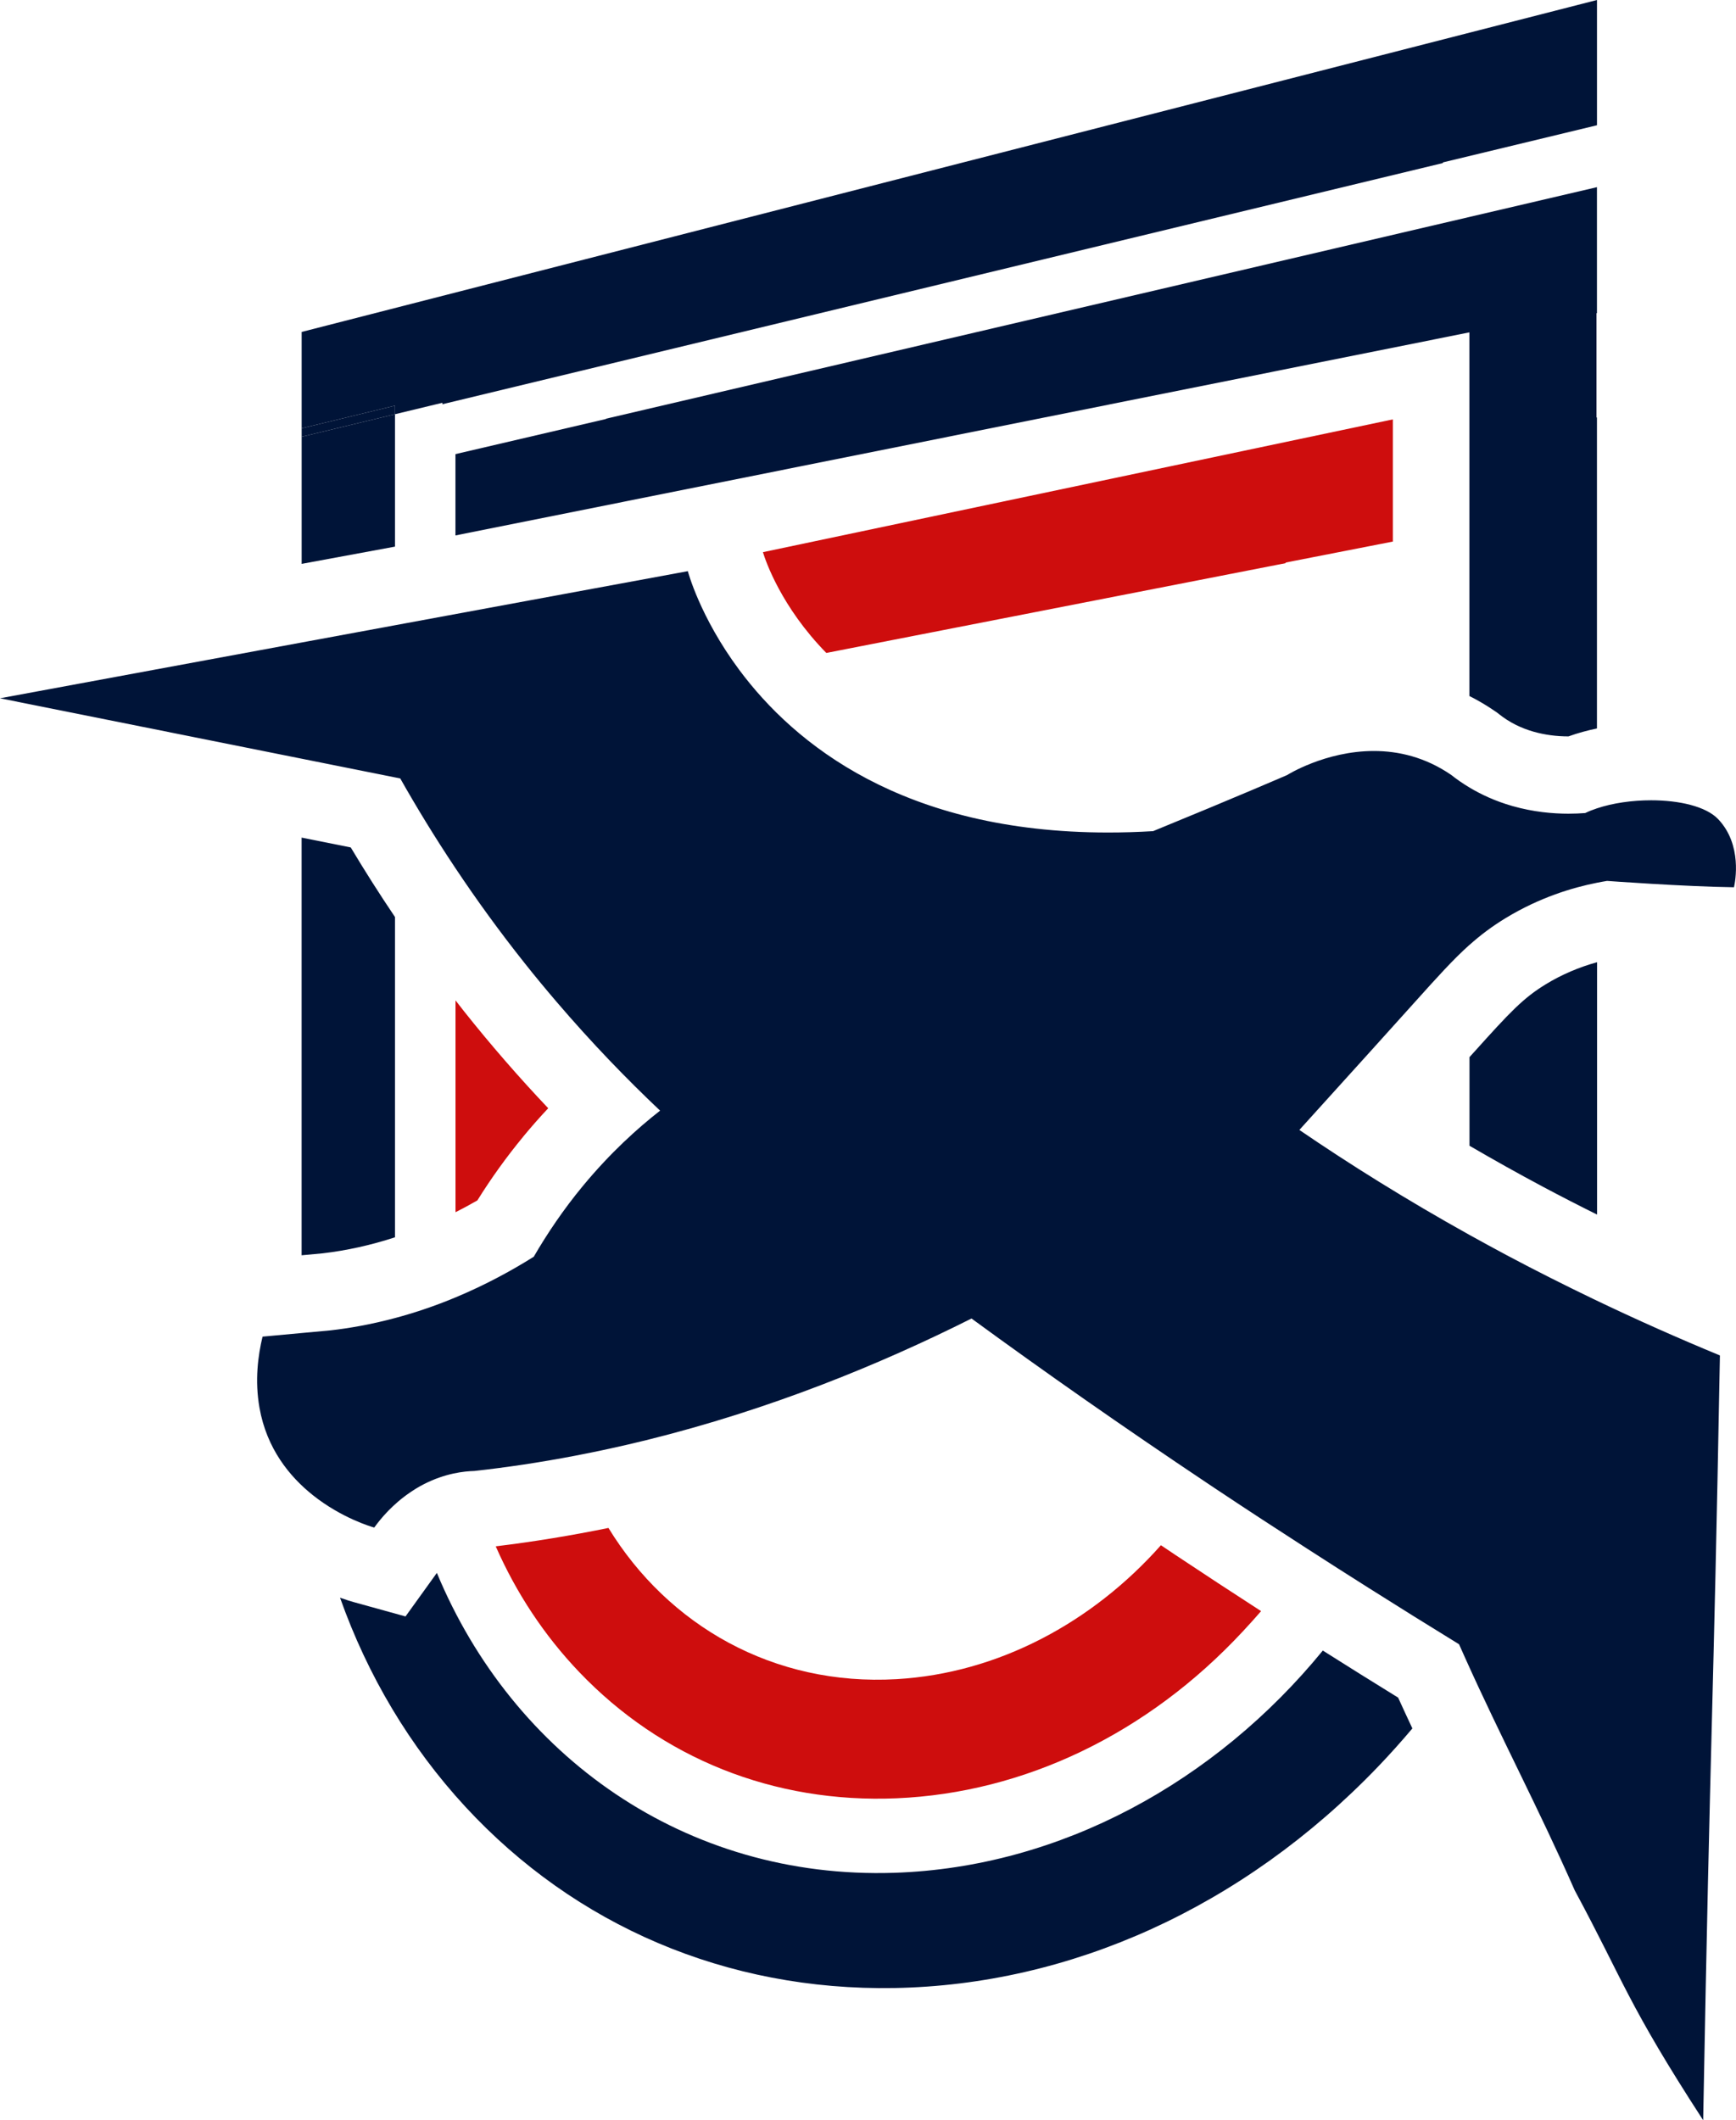 <svg viewBox="0 0 456.82 557.95" xmlns="http://www.w3.org/2000/svg"><path d="m327.11 429.23c-25.16 27.1-57.67 42.56-91.15 43.98-32.4 1.38-61.9-10.57-83.52-33.19-9.23-9.66-16.61-20.84-21.99-33.11-1.13.14-2.26.28-3.39.41l-.8.09-.8.02c-1.27.03-3.26.37-5.51 1.74-1.82 1.11-3.53 2.74-4.94 4.69l-.03.04c19.99 48.12 65.3 80.72 120.37 78.92 43.77-1.44 84.57-23.99 112.76-58.48-5.45-3.45-10.87-6.91-16.24-10.38-1.46 1.67-3.02 3.41-4.74 5.27z" fill="none"/><path d="m119.86 318.98v-55.74c-5.54-7.1-10.85-14.42-15.92-21.94v84.29c.31-.1.61-.19.92-.3 5.04-1.7 10.06-3.82 15-6.32z" fill="none"/><g fill="#001438"><path d="m420.12 109.86h-.01v-27.45l.12-.03v-33.13l-260.75 60.93v.07l-39.63 9.25v21.4l266.82-53.44v95.7c2.33 1.17 4.6 2.51 6.8 4.03l.55.38.53.42c2.59 2.06 5.64 3.6 9.06 4.57 2.84.8 5.92 1.22 9.12 1.22 2.52-.91 5.05-1.58 7.5-2.09v-81.84l-.12.02z"/><path d="m103.94 325.6v-84.29c-4.04-5.99-7.93-12.1-11.64-18.31l-12.93-2.59v109.91l5.51-.51c6.32-.73 12.73-2.15 19.06-4.22z"/><path d="m103.94 109-24.56 5.93v33.45l24.56-4.54z"/><path d="m406.83 258.97c-6 3.64-9.54 7.43-18.89 17.83l-.27.29c-.32.36-.66.73-.98 1.09v23.32c6.37 3.71 12.83 7.33 19.38 10.82 4.66 2.48 9.39 4.91 14.19 7.29v-66.41c-4.77 1.32-9.27 3.24-13.42 5.76z"/><path d="m348.09 434.34c-28.19 34.49-68.99 57.05-112.76 58.48-55.07 1.8-100.38-30.8-120.37-78.92l-8.25 11.46-13.66-3.78c-.71-.2-1.95-.57-3.57-1.15 7.27 20.51 18.36 39.17 32.98 55.01 28.88 31.25 68.67 48.47 112.87 47.7 46.24-.8 91.73-21.16 127.29-58.24 3.13-3.27 6.14-6.63 9.04-10.07-1.25-2.67-2.5-5.36-3.75-8.11-6.65-4.1-13.26-8.23-19.83-12.39z"/><path d="m103.94 106.75v2.25l12.48-3.01v.38l263.26-63.46v-.17l40.56-9.78v-32.96l-340.86 87.35v27.58-2.22z"/><path d="m103.94 106.75-24.56 5.96v2.22l24.56-5.93z"/></g><path d="m137.68 299.1c2.12-2.57 4.31-5.06 6.58-7.47-7.75-8.18-15.15-16.7-22.11-25.46-.77-.97-1.52-1.95-2.28-2.92v55.74c1.93-.98 3.85-2.01 5.75-3.11 3.65-5.87 7.7-11.49 12.07-16.78z" fill="#ce0d0d"/><path d="m305.49 406.62c-18.01 20.31-42.79 33.69-69.55 35.24-32.41 1.88-60.15-14.16-75.83-39.79-9.92 2.03-19.84 3.65-29.66 4.84 5.39 12.27 12.76 23.45 21.99 33.11 21.62 22.62 51.12 34.57 83.52 33.19 33.48-1.43 65.99-16.88 91.15-43.98 1.72-1.85 3.29-3.59 4.74-5.27-7.6-4.91-15.12-9.84-22.53-14.77-1.28-.85-2.55-1.72-3.83-2.57z" fill="#ce0d0d"/><path d="m338.32 148.19v-.16l28.2-5.52v-32.15l-165.76 34.94c.7 2.3 4.82 14.41 16.68 26.52z" fill="#ce0d0d"/><path d="m386.68 248.66c2.93-2.62 5.94-4.89 9.56-7.09 9-5.46 17.6-8.01 24-9.28.93-.19 1.82-.34 2.65-.48 0 0 20.27 1.49 33.4 1.67.32-1.46 2.25-11.16-4.15-17.91-3.2-3.38-10.28-4.98-17.66-4.98-4.99 0-10.09.73-14.24 2.12-1.1.37-2.15.77-3.1 1.24-1.3.1-2.78.17-4.42.17-4.13 0-9.24-.45-14.72-2.01-4.61-1.31-8.36-3.11-11.32-4.88-1.92-1.15-3.52-2.29-4.77-3.29-6.89-4.74-13.98-6.32-20.38-6.32-12.81 0-22.83 6.33-22.83 6.33s-13.45 5.84-35.26 14.76c-4.08.25-8.03.36-11.85.36-53.97 0-82.57-23.31-97.06-42.79-10.4-13.98-13.53-25.98-13.53-25.98s-32.46 5.99-32.46 5.99l-44.59 8.24-24.57 4.54-79.38 14.68c25.68 5.15 52.13 10.44 79.38 15.9 8.12 1.63 16.31 3.27 24.57 4.92.46.09.91.18 1.37.27 4.26 7.53 9.08 15.46 14.55 23.65 5.42 8.13 11.48 16.52 18.23 25.01 2.76 3.48 5.53 6.82 8.3 10.06 9.25 10.82 18.47 20.36 27.3 28.7-5.92 4.63-13.11 11.1-20.31 19.81-2.62 3.16-4.93 6.27-6.99 9.25-2.29 3.32-4.26 6.48-5.94 9.38-5.64 3.54-12.56 7.36-20.6 10.71-2.71 1.13-5.55 2.21-8.51 3.2-2.55.86-5.02 1.59-7.41 2.23-6.32 1.69-12.04 2.68-16.96 3.24-2.55.24-5.08.47-7.61.7-3.44.32-6.87.64-10.28.95-1.19 4.91-2.08 11.54-.81 18.71 1.9 10.75 7.9 18.11 14.05 23.01 7.53 5.99 15.3 8.29 16.15 8.52 1.71-2.38 4.84-6.15 9.58-9.34.42-.28.84-.57 1.28-.84 5.82-3.55 11.16-4.45 14.4-4.66.39-.03.75-.04 1.08-.05 8.27-.91 17.13-2.21 26.51-4.01 6.01-1.15 12.24-2.5 18.69-4.09 32.78-8.1 61.74-20.03 85.63-32.02 19.29 14.1 39.92 28.55 61.96 43.28 1 .67 2 1.34 3.01 2.01 7.69 5.12 15.4 10.15 23.11 15.12 5.44 3.51 10.88 6.99 16.33 10.43 7.96 5.03 15.92 10 23.88 14.88.54 1.24 1.09 2.46 1.64 3.67 9.45 21.03 19.22 39.35 28.81 61.11 12.92 23.97 13.81 29.69 33.79 60.47 1.97-106.72 2.6-103.11 4.41-201.25-10.79-4.46-21.9-9.38-33.21-14.81-7.55-3.63-15.19-7.47-22.9-11.57-3.34-1.78-6.59-3.56-9.8-5.34-16.67-9.28-31.57-18.61-44.76-27.62 14.75-16.28 24.42-27.01 30.59-33.87 5.71-6.35 9.86-10.97 14.17-14.83z" fill="#001438"/></svg>